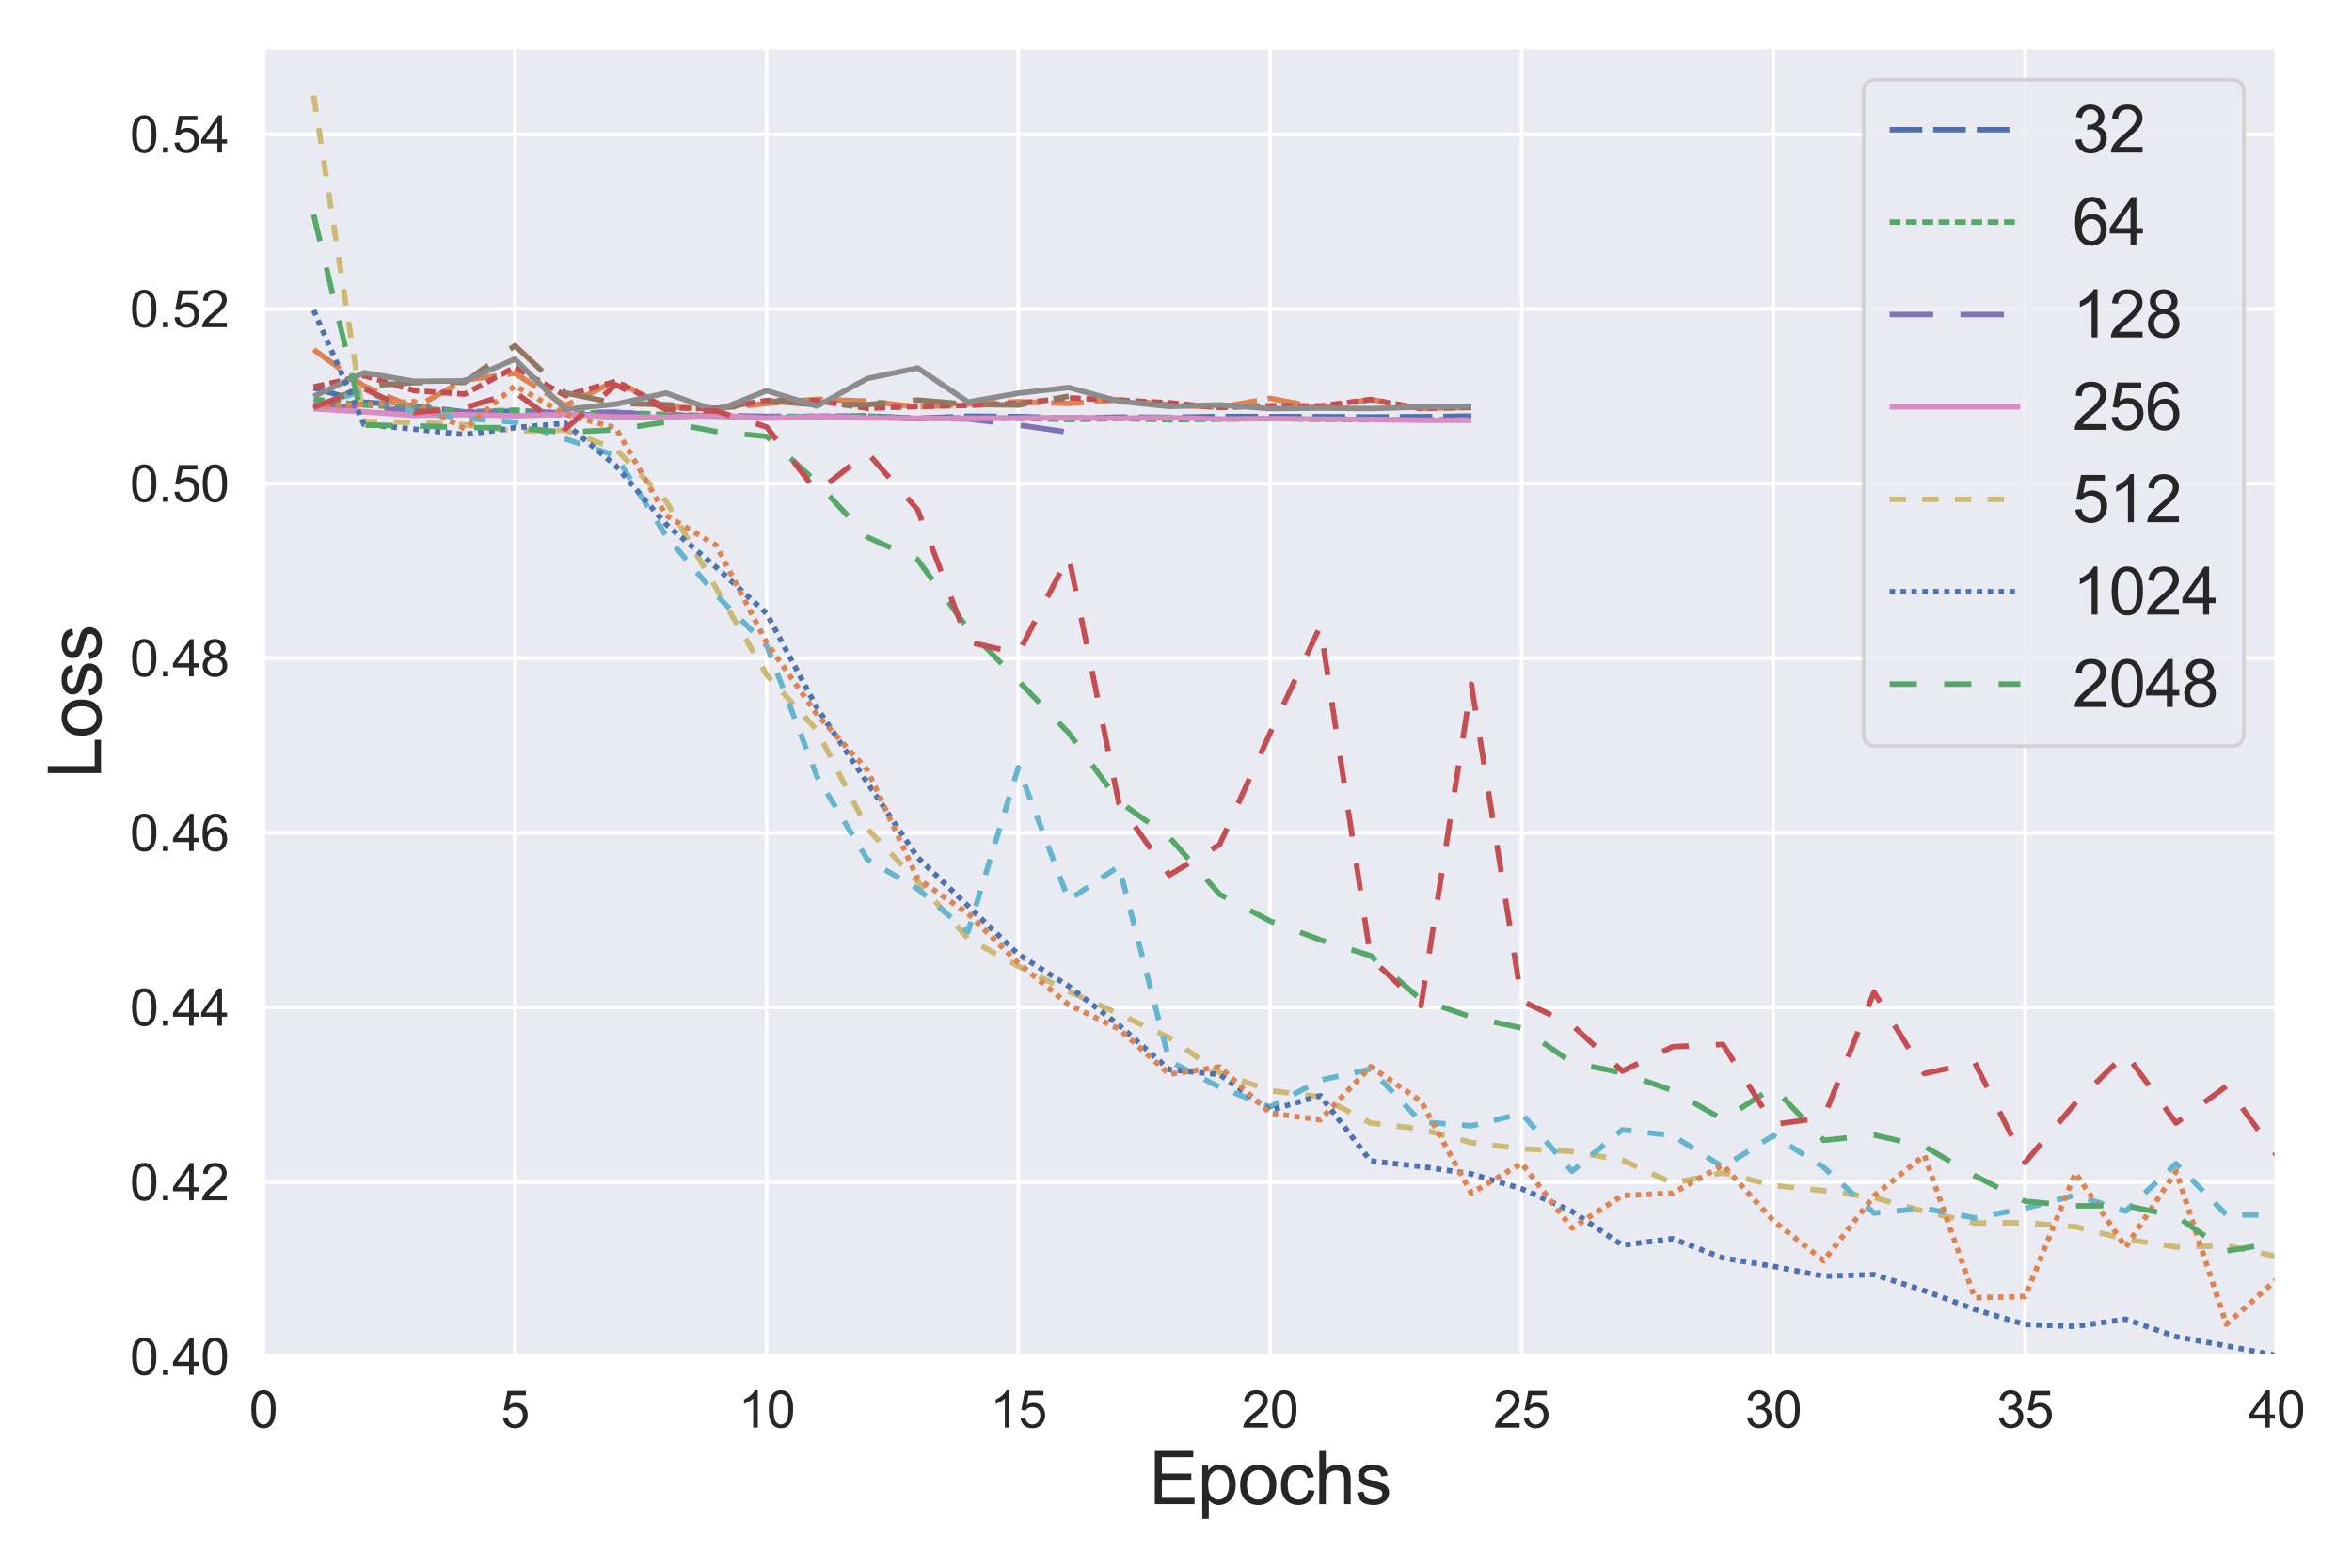 <?xml version="1.0" encoding="utf-8" standalone="no"?>
<!DOCTYPE svg PUBLIC "-//W3C//DTD SVG 1.1//EN"
  "http://www.w3.org/Graphics/SVG/1.1/DTD/svg11.dtd">
<svg height="432pt" version="1.1" viewBox="0 0 648 432" width="648pt" xmlns="http://www.w3.org/2000/svg" xmlns:xlink="http://www.w3.org/1999/xlink">
 <defs>
  <style type="text/css">*{stroke-linecap:butt;stroke-linejoin:round;}</style>
 </defs>
 <g id="figure_1">
  <g id="patch_1">
   <path d="M 0 432 
L 648 432 
L 648 0 
L 0 0 
z
" style="fill:#ffffff;"/>
  </g>
  <g id="axes_1">
   <g id="patch_2">
    <path d="M 72.54 373.86 
L 627.255 373.86 
L 627.255 12.96 
L 72.54 12.96 
z
" style="fill:#eaeaf2;"/>
   </g>
   <g id="matplotlib.axis_1">
    <g id="xtick_1">
     <g id="line2d_1">
      <path clip-path="url(#p3aa0ba2e05)" d="M 72.54 373.86 
L 72.54 12.96 
" style="fill:none;stroke:#ffffff;stroke-linecap:round;"/>
     </g>
     <g id="text_1">
      <!-- 0 -->
      <g style="fill:#262626;" transform="translate(68.647 393.381)scale(0.14 -0.14)">
       <defs>
        <path d="M 266 2259 
Q 266 3072 433 3567 
Q 600 4063 929 4331 
Q 1259 4600 1759 4600 
Q 2128 4600 2406 4451 
Q 2684 4303 2865 4023 
Q 3047 3744 3150 3342 
Q 3253 2941 3253 2259 
Q 3253 1453 3087 958 
Q 2922 463 2592 192 
Q 2263 -78 1759 -78 
Q 1097 -78 719 397 
Q 266 969 266 2259 
z
M 844 2259 
Q 844 1131 1108 757 
Q 1372 384 1759 384 
Q 2147 384 2411 759 
Q 2675 1134 2675 2259 
Q 2675 3391 2411 3762 
Q 2147 4134 1753 4134 
Q 1366 4134 1134 3806 
Q 844 3388 844 2259 
z
" id="ArialMT-30" transform="scale(0.016)"/>
       </defs>
       <use xlink:href="#ArialMT-30"/>
      </g>
     </g>
    </g>
    <g id="xtick_2">
     <g id="line2d_2">
      <path clip-path="url(#p3aa0ba2e05)" d="M 141.879 373.86 
L 141.879 12.96 
" style="fill:none;stroke:#ffffff;stroke-linecap:round;"/>
     </g>
     <g id="text_2">
      <!-- 5 -->
      <g style="fill:#262626;" transform="translate(137.987 393.381)scale(0.14 -0.14)">
       <defs>
        <path d="M 266 1200 
L 856 1250 
Q 922 819 1161 601 
Q 1400 384 1738 384 
Q 2144 384 2425 690 
Q 2706 997 2706 1503 
Q 2706 1984 2436 2262 
Q 2166 2541 1728 2541 
Q 1456 2541 1237 2417 
Q 1019 2294 894 2097 
L 366 2166 
L 809 4519 
L 3088 4519 
L 3088 3981 
L 1259 3981 
L 1013 2750 
Q 1425 3038 1878 3038 
Q 2478 3038 2890 2622 
Q 3303 2206 3303 1553 
Q 3303 931 2941 478 
Q 2500 -78 1738 -78 
Q 1113 -78 717 272 
Q 322 622 266 1200 
z
" id="ArialMT-35" transform="scale(0.016)"/>
       </defs>
       <use xlink:href="#ArialMT-35"/>
      </g>
     </g>
    </g>
    <g id="xtick_3">
     <g id="line2d_3">
      <path clip-path="url(#p3aa0ba2e05)" d="M 211.219 373.86 
L 211.219 12.96 
" style="fill:none;stroke:#ffffff;stroke-linecap:round;"/>
     </g>
     <g id="text_3">
      <!-- 10 -->
      <g style="fill:#262626;" transform="translate(203.433 393.381)scale(0.14 -0.14)">
       <defs>
        <path d="M 2384 0 
L 1822 0 
L 1822 3584 
Q 1619 3391 1289 3197 
Q 959 3003 697 2906 
L 697 3450 
Q 1169 3672 1522 3987 
Q 1875 4303 2022 4600 
L 2384 4600 
L 2384 0 
z
" id="ArialMT-31" transform="scale(0.016)"/>
       </defs>
       <use xlink:href="#ArialMT-31"/>
       <use x="55.615" xlink:href="#ArialMT-30"/>
      </g>
     </g>
    </g>
    <g id="xtick_4">
     <g id="line2d_4">
      <path clip-path="url(#p3aa0ba2e05)" d="M 280.558 373.86 
L 280.558 12.96 
" style="fill:none;stroke:#ffffff;stroke-linecap:round;"/>
     </g>
     <g id="text_4">
      <!-- 15 -->
      <g style="fill:#262626;" transform="translate(272.773 393.381)scale(0.14 -0.14)">
       <use xlink:href="#ArialMT-31"/>
       <use x="55.615" xlink:href="#ArialMT-35"/>
      </g>
     </g>
    </g>
    <g id="xtick_5">
     <g id="line2d_5">
      <path clip-path="url(#p3aa0ba2e05)" d="M 349.897 373.86 
L 349.897 12.96 
" style="fill:none;stroke:#ffffff;stroke-linecap:round;"/>
     </g>
     <g id="text_5">
      <!-- 20 -->
      <g style="fill:#262626;" transform="translate(342.112 393.381)scale(0.14 -0.14)">
       <defs>
        <path d="M 3222 541 
L 3222 0 
L 194 0 
Q 188 203 259 391 
Q 375 700 629 1000 
Q 884 1300 1366 1694 
Q 2113 2306 2375 2664 
Q 2638 3022 2638 3341 
Q 2638 3675 2398 3904 
Q 2159 4134 1775 4134 
Q 1369 4134 1125 3890 
Q 881 3647 878 3216 
L 300 3275 
Q 359 3922 746 4261 
Q 1134 4600 1788 4600 
Q 2447 4600 2831 4234 
Q 3216 3869 3216 3328 
Q 3216 3053 3103 2787 
Q 2991 2522 2730 2228 
Q 2469 1934 1863 1422 
Q 1356 997 1212 845 
Q 1069 694 975 541 
L 3222 541 
z
" id="ArialMT-32" transform="scale(0.016)"/>
       </defs>
       <use xlink:href="#ArialMT-32"/>
       <use x="55.615" xlink:href="#ArialMT-30"/>
      </g>
     </g>
    </g>
    <g id="xtick_6">
     <g id="line2d_6">
      <path clip-path="url(#p3aa0ba2e05)" d="M 419.237 373.86 
L 419.237 12.96 
" style="fill:none;stroke:#ffffff;stroke-linecap:round;"/>
     </g>
     <g id="text_6">
      <!-- 25 -->
      <g style="fill:#262626;" transform="translate(411.452 393.381)scale(0.14 -0.14)">
       <use xlink:href="#ArialMT-32"/>
       <use x="55.615" xlink:href="#ArialMT-35"/>
      </g>
     </g>
    </g>
    <g id="xtick_7">
     <g id="line2d_7">
      <path clip-path="url(#p3aa0ba2e05)" d="M 488.576 373.86 
L 488.576 12.96 
" style="fill:none;stroke:#ffffff;stroke-linecap:round;"/>
     </g>
     <g id="text_7">
      <!-- 30 -->
      <g style="fill:#262626;" transform="translate(480.791 393.381)scale(0.14 -0.14)">
       <defs>
        <path d="M 269 1209 
L 831 1284 
Q 928 806 1161 595 
Q 1394 384 1728 384 
Q 2125 384 2398 659 
Q 2672 934 2672 1341 
Q 2672 1728 2419 1979 
Q 2166 2231 1775 2231 
Q 1616 2231 1378 2169 
L 1441 2663 
Q 1497 2656 1531 2656 
Q 1891 2656 2178 2843 
Q 2466 3031 2466 3422 
Q 2466 3731 2256 3934 
Q 2047 4138 1716 4138 
Q 1388 4138 1169 3931 
Q 950 3725 888 3313 
L 325 3413 
Q 428 3978 793 4289 
Q 1159 4600 1703 4600 
Q 2078 4600 2393 4439 
Q 2709 4278 2876 4000 
Q 3044 3722 3044 3409 
Q 3044 3113 2884 2869 
Q 2725 2625 2413 2481 
Q 2819 2388 3044 2092 
Q 3269 1797 3269 1353 
Q 3269 753 2831 336 
Q 2394 -81 1725 -81 
Q 1122 -81 723 278 
Q 325 638 269 1209 
z
" id="ArialMT-33" transform="scale(0.016)"/>
       </defs>
       <use xlink:href="#ArialMT-33"/>
       <use x="55.615" xlink:href="#ArialMT-30"/>
      </g>
     </g>
    </g>
    <g id="xtick_8">
     <g id="line2d_8">
      <path clip-path="url(#p3aa0ba2e05)" d="M 557.916 373.86 
L 557.916 12.96 
" style="fill:none;stroke:#ffffff;stroke-linecap:round;"/>
     </g>
     <g id="text_8">
      <!-- 35 -->
      <g style="fill:#262626;" transform="translate(550.13 393.381)scale(0.14 -0.14)">
       <use xlink:href="#ArialMT-33"/>
       <use x="55.615" xlink:href="#ArialMT-35"/>
      </g>
     </g>
    </g>
    <g id="xtick_9">
     <g id="line2d_9">
      <path clip-path="url(#p3aa0ba2e05)" d="M 627.255 373.86 
L 627.255 12.96 
" style="fill:none;stroke:#ffffff;stroke-linecap:round;"/>
     </g>
     <g id="text_9">
      <!-- 40 -->
      <g style="fill:#262626;" transform="translate(619.47 393.381)scale(0.14 -0.14)">
       <defs>
        <path d="M 2069 0 
L 2069 1097 
L 81 1097 
L 81 1613 
L 2172 4581 
L 2631 4581 
L 2631 1613 
L 3250 1613 
L 3250 1097 
L 2631 1097 
L 2631 0 
L 2069 0 
z
M 2069 1613 
L 2069 3678 
L 634 1613 
L 2069 1613 
z
" id="ArialMT-34" transform="scale(0.016)"/>
       </defs>
       <use xlink:href="#ArialMT-34"/>
       <use x="55.615" xlink:href="#ArialMT-30"/>
      </g>
     </g>
    </g>
    <g id="text_10">
     <!-- Epochs -->
     <g style="fill:#262626;" transform="translate(316.544 414.479)scale(0.2 -0.2)">
      <defs>
       <path d="M 506 0 
L 506 4581 
L 3819 4581 
L 3819 4041 
L 1113 4041 
L 1113 2638 
L 3647 2638 
L 3647 2100 
L 1113 2100 
L 1113 541 
L 3925 541 
L 3925 0 
L 506 0 
z
" id="ArialMT-45" transform="scale(0.016)"/>
       <path d="M 422 -1272 
L 422 3319 
L 934 3319 
L 934 2888 
Q 1116 3141 1344 3267 
Q 1572 3394 1897 3394 
Q 2322 3394 2647 3175 
Q 2972 2956 3137 2557 
Q 3303 2159 3303 1684 
Q 3303 1175 3120 767 
Q 2938 359 2589 142 
Q 2241 -75 1856 -75 
Q 1575 -75 1351 44 
Q 1128 163 984 344 
L 984 -1272 
L 422 -1272 
z
M 931 1641 
Q 931 1000 1190 694 
Q 1450 388 1819 388 
Q 2194 388 2461 705 
Q 2728 1022 2728 1688 
Q 2728 2322 2467 2637 
Q 2206 2953 1844 2953 
Q 1484 2953 1207 2617 
Q 931 2281 931 1641 
z
" id="ArialMT-70" transform="scale(0.016)"/>
       <path d="M 213 1659 
Q 213 2581 725 3025 
Q 1153 3394 1769 3394 
Q 2453 3394 2887 2945 
Q 3322 2497 3322 1706 
Q 3322 1066 3130 698 
Q 2938 331 2570 128 
Q 2203 -75 1769 -75 
Q 1072 -75 642 372 
Q 213 819 213 1659 
z
M 791 1659 
Q 791 1022 1069 705 
Q 1347 388 1769 388 
Q 2188 388 2466 706 
Q 2744 1025 2744 1678 
Q 2744 2294 2464 2611 
Q 2184 2928 1769 2928 
Q 1347 2928 1069 2612 
Q 791 2297 791 1659 
z
" id="ArialMT-6f" transform="scale(0.016)"/>
       <path d="M 2588 1216 
L 3141 1144 
Q 3050 572 2676 248 
Q 2303 -75 1759 -75 
Q 1078 -75 664 370 
Q 250 816 250 1647 
Q 250 2184 428 2587 
Q 606 2991 970 3192 
Q 1334 3394 1763 3394 
Q 2303 3394 2647 3120 
Q 2991 2847 3088 2344 
L 2541 2259 
Q 2463 2594 2264 2762 
Q 2066 2931 1784 2931 
Q 1359 2931 1093 2626 
Q 828 2322 828 1663 
Q 828 994 1084 691 
Q 1341 388 1753 388 
Q 2084 388 2306 591 
Q 2528 794 2588 1216 
z
" id="ArialMT-63" transform="scale(0.016)"/>
       <path d="M 422 0 
L 422 4581 
L 984 4581 
L 984 2938 
Q 1378 3394 1978 3394 
Q 2347 3394 2619 3248 
Q 2891 3103 3008 2847 
Q 3125 2591 3125 2103 
L 3125 0 
L 2563 0 
L 2563 2103 
Q 2563 2525 2380 2717 
Q 2197 2909 1863 2909 
Q 1613 2909 1392 2779 
Q 1172 2650 1078 2428 
Q 984 2206 984 1816 
L 984 0 
L 422 0 
z
" id="ArialMT-68" transform="scale(0.016)"/>
       <path d="M 197 991 
L 753 1078 
Q 800 744 1014 566 
Q 1228 388 1613 388 
Q 2000 388 2187 545 
Q 2375 703 2375 916 
Q 2375 1106 2209 1216 
Q 2094 1291 1634 1406 
Q 1016 1563 777 1677 
Q 538 1791 414 1992 
Q 291 2194 291 2438 
Q 291 2659 392 2848 
Q 494 3038 669 3163 
Q 800 3259 1026 3326 
Q 1253 3394 1513 3394 
Q 1903 3394 2198 3281 
Q 2494 3169 2634 2976 
Q 2775 2784 2828 2463 
L 2278 2388 
Q 2241 2644 2061 2787 
Q 1881 2931 1553 2931 
Q 1166 2931 1000 2803 
Q 834 2675 834 2503 
Q 834 2394 903 2306 
Q 972 2216 1119 2156 
Q 1203 2125 1616 2013 
Q 2213 1853 2448 1751 
Q 2684 1650 2818 1456 
Q 2953 1263 2953 975 
Q 2953 694 2789 445 
Q 2625 197 2315 61 
Q 2006 -75 1616 -75 
Q 969 -75 630 194 
Q 291 463 197 991 
z
" id="ArialMT-73" transform="scale(0.016)"/>
      </defs>
      <use xlink:href="#ArialMT-45"/>
      <use x="66.699" xlink:href="#ArialMT-70"/>
      <use x="122.314" xlink:href="#ArialMT-6f"/>
      <use x="177.93" xlink:href="#ArialMT-63"/>
      <use x="227.93" xlink:href="#ArialMT-68"/>
      <use x="283.545" xlink:href="#ArialMT-73"/>
     </g>
    </g>
   </g>
   <g id="matplotlib.axis_2">
    <g id="ytick_1">
     <g id="line2d_10">
      <path clip-path="url(#p3aa0ba2e05)" d="M 72.54 373.86 
L 627.255 373.86 
" style="fill:none;stroke:#ffffff;stroke-linecap:round;"/>
     </g>
     <g id="text_11">
      <!-- 0.40 -->
      <g style="fill:#262626;" transform="translate(35.795 378.87)scale(0.14 -0.14)">
       <defs>
        <path d="M 581 0 
L 581 641 
L 1222 641 
L 1222 0 
L 581 0 
z
" id="ArialMT-2e" transform="scale(0.016)"/>
       </defs>
       <use xlink:href="#ArialMT-30"/>
       <use x="55.615" xlink:href="#ArialMT-2e"/>
       <use x="83.398" xlink:href="#ArialMT-34"/>
       <use x="139.014" xlink:href="#ArialMT-30"/>
      </g>
     </g>
    </g>
    <g id="ytick_2">
     <g id="line2d_11">
      <path clip-path="url(#p3aa0ba2e05)" d="M 72.54 325.74 
L 627.255 325.74 
" style="fill:none;stroke:#ffffff;stroke-linecap:round;"/>
     </g>
     <g id="text_12">
      <!-- 0.42 -->
      <g style="fill:#262626;" transform="translate(35.795 330.75)scale(0.14 -0.14)">
       <use xlink:href="#ArialMT-30"/>
       <use x="55.615" xlink:href="#ArialMT-2e"/>
       <use x="83.398" xlink:href="#ArialMT-34"/>
       <use x="139.014" xlink:href="#ArialMT-32"/>
      </g>
     </g>
    </g>
    <g id="ytick_3">
     <g id="line2d_12">
      <path clip-path="url(#p3aa0ba2e05)" d="M 72.54 277.62 
L 627.255 277.62 
" style="fill:none;stroke:#ffffff;stroke-linecap:round;"/>
     </g>
     <g id="text_13">
      <!-- 0.44 -->
      <g style="fill:#262626;" transform="translate(35.795 282.63)scale(0.14 -0.14)">
       <use xlink:href="#ArialMT-30"/>
       <use x="55.615" xlink:href="#ArialMT-2e"/>
       <use x="83.398" xlink:href="#ArialMT-34"/>
       <use x="139.014" xlink:href="#ArialMT-34"/>
      </g>
     </g>
    </g>
    <g id="ytick_4">
     <g id="line2d_13">
      <path clip-path="url(#p3aa0ba2e05)" d="M 72.54 229.5 
L 627.255 229.5 
" style="fill:none;stroke:#ffffff;stroke-linecap:round;"/>
     </g>
     <g id="text_14">
      <!-- 0.46 -->
      <g style="fill:#262626;" transform="translate(35.795 234.51)scale(0.14 -0.14)">
       <defs>
        <path d="M 3184 3459 
L 2625 3416 
Q 2550 3747 2413 3897 
Q 2184 4138 1850 4138 
Q 1581 4138 1378 3988 
Q 1113 3794 959 3422 
Q 806 3050 800 2363 
Q 1003 2672 1297 2822 
Q 1591 2972 1913 2972 
Q 2475 2972 2870 2558 
Q 3266 2144 3266 1488 
Q 3266 1056 3080 686 
Q 2894 316 2569 119 
Q 2244 -78 1831 -78 
Q 1128 -78 684 439 
Q 241 956 241 2144 
Q 241 3472 731 4075 
Q 1159 4600 1884 4600 
Q 2425 4600 2770 4297 
Q 3116 3994 3184 3459 
z
M 888 1484 
Q 888 1194 1011 928 
Q 1134 663 1356 523 
Q 1578 384 1822 384 
Q 2178 384 2434 671 
Q 2691 959 2691 1453 
Q 2691 1928 2437 2201 
Q 2184 2475 1800 2475 
Q 1419 2475 1153 2201 
Q 888 1928 888 1484 
z
" id="ArialMT-36" transform="scale(0.016)"/>
       </defs>
       <use xlink:href="#ArialMT-30"/>
       <use x="55.615" xlink:href="#ArialMT-2e"/>
       <use x="83.398" xlink:href="#ArialMT-34"/>
       <use x="139.014" xlink:href="#ArialMT-36"/>
      </g>
     </g>
    </g>
    <g id="ytick_5">
     <g id="line2d_14">
      <path clip-path="url(#p3aa0ba2e05)" d="M 72.54 181.38 
L 627.255 181.38 
" style="fill:none;stroke:#ffffff;stroke-linecap:round;"/>
     </g>
     <g id="text_15">
      <!-- 0.48 -->
      <g style="fill:#262626;" transform="translate(35.795 186.39)scale(0.14 -0.14)">
       <defs>
        <path d="M 1131 2484 
Q 781 2613 612 2850 
Q 444 3088 444 3419 
Q 444 3919 803 4259 
Q 1163 4600 1759 4600 
Q 2359 4600 2725 4251 
Q 3091 3903 3091 3403 
Q 3091 3084 2923 2848 
Q 2756 2613 2416 2484 
Q 2838 2347 3058 2040 
Q 3278 1734 3278 1309 
Q 3278 722 2862 322 
Q 2447 -78 1769 -78 
Q 1091 -78 675 323 
Q 259 725 259 1325 
Q 259 1772 486 2073 
Q 713 2375 1131 2484 
z
M 1019 3438 
Q 1019 3113 1228 2906 
Q 1438 2700 1772 2700 
Q 2097 2700 2305 2904 
Q 2513 3109 2513 3406 
Q 2513 3716 2298 3927 
Q 2084 4138 1766 4138 
Q 1444 4138 1231 3931 
Q 1019 3725 1019 3438 
z
M 838 1322 
Q 838 1081 952 856 
Q 1066 631 1291 507 
Q 1516 384 1775 384 
Q 2178 384 2440 643 
Q 2703 903 2703 1303 
Q 2703 1709 2433 1975 
Q 2163 2241 1756 2241 
Q 1359 2241 1098 1978 
Q 838 1716 838 1322 
z
" id="ArialMT-38" transform="scale(0.016)"/>
       </defs>
       <use xlink:href="#ArialMT-30"/>
       <use x="55.615" xlink:href="#ArialMT-2e"/>
       <use x="83.398" xlink:href="#ArialMT-34"/>
       <use x="139.014" xlink:href="#ArialMT-38"/>
      </g>
     </g>
    </g>
    <g id="ytick_6">
     <g id="line2d_15">
      <path clip-path="url(#p3aa0ba2e05)" d="M 72.54 133.26 
L 627.255 133.26 
" style="fill:none;stroke:#ffffff;stroke-linecap:round;"/>
     </g>
     <g id="text_16">
      <!-- 0.50 -->
      <g style="fill:#262626;" transform="translate(35.795 138.27)scale(0.14 -0.14)">
       <use xlink:href="#ArialMT-30"/>
       <use x="55.615" xlink:href="#ArialMT-2e"/>
       <use x="83.398" xlink:href="#ArialMT-35"/>
       <use x="139.014" xlink:href="#ArialMT-30"/>
      </g>
     </g>
    </g>
    <g id="ytick_7">
     <g id="line2d_16">
      <path clip-path="url(#p3aa0ba2e05)" d="M 72.54 85.14 
L 627.255 85.14 
" style="fill:none;stroke:#ffffff;stroke-linecap:round;"/>
     </g>
     <g id="text_17">
      <!-- 0.52 -->
      <g style="fill:#262626;" transform="translate(35.795 90.15)scale(0.14 -0.14)">
       <use xlink:href="#ArialMT-30"/>
       <use x="55.615" xlink:href="#ArialMT-2e"/>
       <use x="83.398" xlink:href="#ArialMT-35"/>
       <use x="139.014" xlink:href="#ArialMT-32"/>
      </g>
     </g>
    </g>
    <g id="ytick_8">
     <g id="line2d_17">
      <path clip-path="url(#p3aa0ba2e05)" d="M 72.54 37.02 
L 627.255 37.02 
" style="fill:none;stroke:#ffffff;stroke-linecap:round;"/>
     </g>
     <g id="text_18">
      <!-- 0.54 -->
      <g style="fill:#262626;" transform="translate(35.795 42.03)scale(0.14 -0.14)">
       <use xlink:href="#ArialMT-30"/>
       <use x="55.615" xlink:href="#ArialMT-2e"/>
       <use x="83.398" xlink:href="#ArialMT-35"/>
       <use x="139.014" xlink:href="#ArialMT-34"/>
      </g>
     </g>
    </g>
    <g id="text_19">
     <!-- Loss -->
     <g style="fill:#262626;" transform="translate(27.82 214.532)rotate(-90)scale(0.2 -0.2)">
      <defs>
       <path d="M 469 0 
L 469 4581 
L 1075 4581 
L 1075 541 
L 3331 541 
L 3331 0 
L 469 0 
z
" id="ArialMT-4c" transform="scale(0.016)"/>
      </defs>
      <use xlink:href="#ArialMT-4c"/>
      <use x="55.615" xlink:href="#ArialMT-6f"/>
      <use x="111.23" xlink:href="#ArialMT-73"/>
      <use x="161.23" xlink:href="#ArialMT-73"/>
     </g>
    </g>
   </g>
   <g id="line2d_18">
    <path clip-path="url(#p3aa0ba2e05)" d="M 86.408 106.923 
L 100.276 110.85 
L 114.144 111.803 
L 128.012 113.529 
L 141.879 113.305 
L 155.747 114.422 
L 169.615 114.142 
L 183.483 114.534 
L 197.351 114.654 
L 211.219 115.007 
L 225.087 114.831 
L 238.954 114.619 
L 252.822 115.263 
L 266.69 114.695 
L 280.558 114.794 
L 294.426 115.175 
L 308.294 114.95 
L 322.162 115.004 
L 336.03 114.771 
L 349.897 114.792 
L 363.765 114.827 
L 377.633 114.904 
L 391.501 114.832 
L 405.369 114.653 
" style="fill:none;stroke:#4c72b0;stroke-dasharray:9,3;stroke-dashoffset:0;stroke-width:1.5;"/>
   </g>
   <g id="line2d_19">
    <path clip-path="url(#p3aa0ba2e05)" d="M 86.408 96.341 
L 100.276 106.365 
L 114.144 112.397 
L 128.012 104.727 
L 141.879 102.872 
L 155.747 111.779 
L 169.615 104.954 
L 183.483 112.124 
L 197.351 112.608 
L 211.219 111.194 
L 225.087 110.023 
L 238.954 110.532 
L 252.822 112.139 
L 266.69 111.349 
L 280.558 110.696 
L 294.426 111.172 
L 308.294 110.148 
L 322.162 111.514 
L 336.03 112.271 
L 349.897 109.74 
L 363.765 112.444 
L 377.633 110.065 
L 391.501 112.533 
L 405.369 112.321 
" style="fill:none;stroke:#dd8452;stroke-dasharray:9,3;stroke-dashoffset:0;stroke-width:1.5;"/>
   </g>
   <g id="line2d_20">
    <path clip-path="url(#p3aa0ba2e05)" d="M 86.408 109.988 
L 100.276 111.625 
L 114.144 112.371 
L 128.012 113.488 
L 141.879 113.003 
L 155.747 113.926 
L 169.615 113.615 
L 183.483 114.236 
L 197.351 114.562 
L 211.219 114.792 
L 225.087 114.689 
L 238.954 114.622 
L 252.822 115.398 
L 266.69 115.084 
L 280.558 115.271 
L 294.426 115.618 
L 308.294 115.336 
L 322.162 115.681 
L 336.03 115.521 
L 349.897 115.309 
L 363.765 115.578 
L 377.633 115.663 
L 391.501 115.669 
L 405.369 115.554 
" style="fill:none;stroke:#55a868;stroke-dasharray:3,1.5;stroke-dashoffset:0;stroke-width:1.5;"/>
   </g>
   <g id="line2d_21">
    <path clip-path="url(#p3aa0ba2e05)" d="M 86.408 106.63 
L 100.276 103.526 
L 114.144 107.629 
L 128.012 108.602 
L 141.879 101.203 
L 155.747 109.002 
L 169.615 105.106 
L 183.483 112.35 
L 197.351 112.641 
L 211.219 110.36 
L 225.087 110.4 
L 238.954 112.509 
L 252.822 112.002 
L 266.69 111.713 
L 280.558 111.153 
L 294.426 109.631 
L 308.294 110.276 
L 322.162 110.992 
L 336.03 112.301 
L 349.897 111.815 
L 363.765 111.864 
L 377.633 110.12 
L 391.501 112.586 
L 405.369 112.187 
" style="fill:none;stroke:#c44e52;stroke-dasharray:3,1.5;stroke-dashoffset:0;stroke-width:1.5;"/>
   </g>
   <g id="line2d_22">
    <path clip-path="url(#p3aa0ba2e05)" d="M 86.408 111.495 
L 100.276 112.431 
L 114.144 113.059 
L 128.012 113.685 
L 141.879 113.647 
L 155.747 113.693 
L 169.615 113.61 
L 183.483 114.499 
L 197.351 114.511 
L 211.219 114.745 
L 225.087 114.72 
L 238.954 114.939 
L 252.822 115.343 
L 266.69 115.442 
L 280.558 117.117 
L 294.426 119.114 
" style="fill:none;stroke:#8172b3;stroke-dasharray:12,7.5;stroke-dashoffset:0;stroke-width:1.5;"/>
   </g>
   <g id="line2d_23">
    <path clip-path="url(#p3aa0ba2e05)" d="M 86.408 112.643 
L 100.276 106.36 
L 114.144 105.437 
L 128.012 105.355 
L 141.879 95.235 
L 155.747 108.253 
L 169.615 111.117 
L 183.483 111.503 
L 197.351 112.553 
L 211.219 110.398 
L 225.087 111.573 
L 238.954 111.501 
L 252.822 110.236 
L 266.69 111.422 
L 280.558 111.619 
L 294.426 109.168 
" style="fill:none;stroke:#937860;stroke-dasharray:12,7.5;stroke-dashoffset:0;stroke-width:1.5;"/>
   </g>
   <g id="line2d_24">
    <path clip-path="url(#p3aa0ba2e05)" d="M 86.408 112.662 
L 100.276 113.469 
L 114.144 114.472 
L 128.012 114.263 
L 141.879 114.591 
L 155.747 114.163 
L 169.615 114.945 
L 183.483 114.984 
L 197.351 114.495 
L 211.219 115.243 
L 225.087 114.787 
L 238.954 115.146 
L 252.822 115.262 
L 266.69 115.312 
L 280.558 115.205 
L 294.426 115.061 
L 308.294 115.254 
L 322.162 115.076 
L 336.03 115.469 
L 349.897 115.346 
L 363.765 115.492 
L 377.633 115.559 
L 391.501 115.815 
L 405.369 115.849 
" style="fill:none;stroke:#da8bc3;stroke-dasharray:1.5,0;stroke-dashoffset:0;stroke-width:1.5;"/>
   </g>
   <g id="line2d_25">
    <path clip-path="url(#p3aa0ba2e05)" d="M 86.408 109.233 
L 100.276 102.698 
L 114.144 105.083 
L 128.012 104.949 
L 141.879 98.948 
L 155.747 112.794 
L 169.615 111.373 
L 183.483 108.305 
L 197.351 113.192 
L 211.219 107.655 
L 225.087 111.901 
L 238.954 104.304 
L 252.822 101.413 
L 266.69 110.783 
L 280.558 108.354 
L 294.426 106.783 
L 308.294 110.572 
L 322.162 112.014 
L 336.03 111.568 
L 349.897 112.606 
L 363.765 112.451 
L 377.633 112.596 
L 391.501 112.17 
L 405.369 111.914 
" style="fill:none;stroke:#8c8c8c;stroke-dasharray:1.5,0;stroke-dashoffset:0;stroke-width:1.5;"/>
   </g>
   <g id="line2d_26">
    <path clip-path="url(#p3aa0ba2e05)" d="M 86.408 26.349 
L 100.276 116.11 
L 114.144 116.409 
L 128.012 117.036 
L 141.879 118.802 
L 155.747 118.546 
L 169.615 123.722 
L 183.483 138.009 
L 197.351 162.212 
L 211.219 185.989 
L 225.087 201.236 
L 238.954 228.368 
L 252.822 242.893 
L 266.69 258.644 
L 280.558 266.248 
L 294.426 273.175 
L 308.294 279.395 
L 322.162 285.977 
L 336.03 295.598 
L 349.897 300.532 
L 363.765 302.246 
L 377.633 309.448 
L 391.501 311.133 
L 405.369 314.883 
L 419.237 316.545 
L 433.105 317.297 
L 446.973 319.687 
L 460.841 326.041 
L 474.708 323.147 
L 488.576 326.683 
L 502.444 328.109 
L 516.312 330.019 
L 530.18 333.837 
L 544.048 337.038 
L 557.916 336.953 
L 571.784 338.055 
L 585.651 341.483 
L 599.519 343.636 
L 613.387 343.277 
L 627.255 346.23 
L 641.123 345.8 
L 649 348.414 
L 649 348.414 
" style="fill:none;stroke:#ccb974;stroke-dasharray:4.5,4.5;stroke-dashoffset:0;stroke-width:1.5;"/>
   </g>
   <g id="line2d_27">
    <path clip-path="url(#p3aa0ba2e05)" d="M 86.408 112.127 
L 100.276 107.587 
L 114.144 113.562 
L 128.012 115.308 
L 141.879 116.323 
L 169.615 125.576 
L 183.483 147.629 
L 197.351 163.998 
L 211.219 177.878 
L 225.087 213.978 
L 238.954 236.818 
L 252.822 244.937 
L 266.69 256.757 
L 280.558 211.495 
L 294.426 248.015 
L 308.294 238.71 
L 322.162 292.367 
L 336.03 299.611 
L 349.897 305.042 
L 363.765 297.644 
L 377.633 294.598 
L 391.501 309.145 
L 405.369 310.247 
L 419.237 306.852 
L 433.105 322.746 
L 446.973 311.328 
L 460.841 312.912 
L 474.708 321.585 
L 488.576 312.909 
L 502.444 321.662 
L 516.312 334.291 
L 530.18 332.962 
L 544.048 335.623 
L 557.916 332.976 
L 571.784 329.355 
L 585.651 333.738 
L 599.519 320.662 
L 613.387 334.743 
L 627.255 334.857 
L 641.123 346.008 
L 649 349.099 
L 649 349.099 
" style="fill:none;stroke:#64b5cd;stroke-dasharray:4.5,4.5;stroke-dashoffset:0;stroke-width:1.5;"/>
   </g>
   <g id="line2d_28">
    <path clip-path="url(#p3aa0ba2e05)" d="M 86.408 85.496 
L 100.276 116.938 
L 114.144 118.248 
L 128.012 119.746 
L 141.879 117.864 
L 155.747 116.656 
L 169.615 128.318 
L 183.483 144.439 
L 197.351 156.361 
L 211.219 169.055 
L 225.087 195.075 
L 252.822 236.29 
L 280.558 262.976 
L 294.426 271.739 
L 308.294 282.521 
L 322.162 294.742 
L 336.03 296.103 
L 349.897 306 
L 363.765 301.938 
L 377.633 319.919 
L 391.501 321.456 
L 405.369 323.484 
L 419.237 327.582 
L 433.105 333.808 
L 446.973 343.124 
L 460.841 341.351 
L 474.708 346.66 
L 488.576 348.961 
L 502.444 351.682 
L 516.312 351.231 
L 530.18 355.661 
L 544.048 360.832 
L 557.916 364.987 
L 571.784 365.516 
L 585.651 363.525 
L 599.519 368.338 
L 613.387 370.872 
L 627.255 373.529 
L 641.123 378.555 
L 649 379.248 
L 649 379.248 
" style="fill:none;stroke:#4c72b0;stroke-dasharray:1.5,1.5;stroke-dashoffset:0;stroke-width:1.5;"/>
   </g>
   <g id="line2d_29">
    <path clip-path="url(#p3aa0ba2e05)" d="M 86.408 112.161 
L 114.144 110.671 
L 128.012 118.154 
L 141.879 106.282 
L 155.747 114.169 
L 169.615 117.905 
L 183.483 141.998 
L 197.351 150.315 
L 211.219 177.126 
L 225.087 196.896 
L 238.954 212.189 
L 252.822 242.133 
L 266.69 251.73 
L 280.558 265.389 
L 294.426 276.852 
L 308.294 283.564 
L 322.162 296.021 
L 336.03 294.01 
L 349.897 306.724 
L 363.765 308.535 
L 377.633 293.92 
L 391.501 303.461 
L 405.369 328.788 
L 419.237 320.572 
L 433.105 338.419 
L 446.973 329.453 
L 460.841 328.795 
L 474.708 321.079 
L 488.576 336.403 
L 502.444 347.429 
L 516.312 329.537 
L 530.18 318.343 
L 544.048 357.607 
L 557.916 357.28 
L 571.784 323.229 
L 585.651 343.666 
L 599.519 322.782 
L 613.387 364.912 
L 627.255 352.549 
L 641.123 372.636 
L 649 363.614 
L 649 363.614 
" style="fill:none;stroke:#dd8452;stroke-dasharray:1.5,1.5;stroke-dashoffset:0;stroke-width:1.5;"/>
   </g>
   <g id="line2d_30">
    <path clip-path="url(#p3aa0ba2e05)" d="M 86.408 59.142 
L 100.276 117.112 
L 114.144 117.332 
L 128.012 117.849 
L 141.879 117.828 
L 155.747 119.131 
L 169.615 118.404 
L 183.483 116.309 
L 197.351 118.939 
L 211.219 120.257 
L 225.087 132.939 
L 238.954 148.024 
L 252.822 154.211 
L 266.69 173.333 
L 280.558 187.626 
L 294.426 201.958 
L 308.294 220.844 
L 322.162 230.726 
L 336.03 246.45 
L 349.897 253.784 
L 363.765 259.004 
L 377.633 263.388 
L 391.501 275.468 
L 405.369 280.28 
L 419.237 283.309 
L 433.105 292.808 
L 446.973 295.66 
L 460.841 300.528 
L 474.708 308.543 
L 488.576 299.621 
L 502.444 314.238 
L 516.312 312.762 
L 530.18 315.903 
L 544.048 323.989 
L 557.916 331.031 
L 571.784 332.294 
L 585.651 332.239 
L 599.519 335.075 
L 613.387 344.734 
L 627.255 342.457 
L 641.123 350.254 
L 649 353.015 
" style="fill:none;stroke:#55a868;stroke-dasharray:7.5,7.5;stroke-dashoffset:0;stroke-width:1.5;"/>
   </g>
   <g id="line2d_31">
    <path clip-path="url(#p3aa0ba2e05)" d="M 86.408 112.222 
L 100.276 107.075 
L 114.144 113.666 
L 128.012 112.403 
L 141.879 108.059 
L 155.747 118.224 
L 169.615 106.042 
L 183.483 112.851 
L 197.351 113.26 
L 211.219 117.674 
L 225.087 135.572 
L 238.954 124.741 
L 252.822 140.46 
L 266.69 176.902 
L 280.558 180.029 
L 294.426 153.244 
L 308.294 221.468 
L 322.162 241.136 
L 336.03 232.716 
L 349.897 202.07 
L 363.765 172.559 
L 377.633 264.01 
L 391.501 277.148 
L 405.369 188.547 
L 419.237 275.816 
L 433.105 282.441 
L 446.973 295.16 
L 460.841 288.433 
L 474.708 287.812 
L 488.576 309.847 
L 502.444 307.976 
L 516.312 273.386 
L 530.18 295.839 
L 544.048 292.794 
L 557.916 320.354 
L 571.784 303.99 
L 585.651 290.271 
L 599.519 309.476 
L 613.387 299.311 
L 627.255 318.383 
L 641.123 340.937 
L 649 348.198 
" style="fill:none;stroke:#c44e52;stroke-dasharray:7.5,7.5;stroke-dashoffset:0;stroke-width:1.5;"/>
   </g>
   <g id="patch_3">
    <path d="M 72.54 373.86 
L 72.54 12.96 
" style="fill:none;stroke:#ffffff;stroke-linecap:square;stroke-linejoin:miter;stroke-width:1.25;"/>
   </g>
   <g id="patch_4">
    <path d="M 627.255 373.86 
L 627.255 12.96 
" style="fill:none;stroke:#ffffff;stroke-linecap:square;stroke-linejoin:miter;stroke-width:1.25;"/>
   </g>
   <g id="patch_5">
    <path d="M 72.54 373.86 
L 627.255 373.86 
" style="fill:none;stroke:#ffffff;stroke-linecap:square;stroke-linejoin:miter;stroke-width:1.25;"/>
   </g>
   <g id="patch_6">
    <path d="M 72.54 12.96 
L 627.255 12.96 
" style="fill:none;stroke:#ffffff;stroke-linecap:square;stroke-linejoin:miter;stroke-width:1.25;"/>
   </g>
   <g id="legend_1">
    <g id="patch_7">
     <path d="M 517.016 205.591 
L 614.655 205.591 
Q 618.255 205.591 618.255 201.991 
L 618.255 25.56 
Q 618.255 21.96 614.655 21.96 
L 517.016 21.96 
Q 513.416 21.96 513.416 25.56 
L 513.416 201.991 
Q 513.416 205.591 517.016 205.591 
z
" style="fill:#eaeaf2;opacity:0.8;stroke:#cccccc;stroke-linejoin:miter;"/>
    </g>
    <g id="line2d_32">
     <path d="M 520.616 35.744 
L 556.616 35.744 
" style="fill:none;stroke:#4c72b0;stroke-dasharray:9,3;stroke-dashoffset:0;stroke-width:1.5;"/>
    </g>
    <g id="line2d_33"/>
    <g id="text_20">
     <!-- 32 -->
     <g style="fill:#262626;" transform="translate(571.016 42.044)scale(0.18 -0.18)">
      <use xlink:href="#ArialMT-33"/>
      <use x="55.615" xlink:href="#ArialMT-32"/>
     </g>
    </g>
    <g id="line2d_34">
     <path d="M 520.616 61.206 
L 556.616 61.206 
" style="fill:none;stroke:#55a868;stroke-dasharray:3,1.5;stroke-dashoffset:0;stroke-width:1.5;"/>
    </g>
    <g id="line2d_35"/>
    <g id="text_21">
     <!-- 64 -->
     <g style="fill:#262626;" transform="translate(571.016 67.506)scale(0.18 -0.18)">
      <use xlink:href="#ArialMT-36"/>
      <use x="55.615" xlink:href="#ArialMT-34"/>
     </g>
    </g>
    <g id="line2d_36">
     <path d="M 520.616 86.667 
L 556.616 86.667 
" style="fill:none;stroke:#8172b3;stroke-dasharray:12,7.5;stroke-dashoffset:0;stroke-width:1.5;"/>
    </g>
    <g id="line2d_37"/>
    <g id="text_22">
     <!-- 128 -->
     <g style="fill:#262626;" transform="translate(571.016 92.967)scale(0.18 -0.18)">
      <use xlink:href="#ArialMT-31"/>
      <use x="55.615" xlink:href="#ArialMT-32"/>
      <use x="111.23" xlink:href="#ArialMT-38"/>
     </g>
    </g>
    <g id="line2d_38">
     <path d="M 520.616 112.129 
L 556.616 112.129 
" style="fill:none;stroke:#da8bc3;stroke-dasharray:1.5,0;stroke-dashoffset:0;stroke-width:1.5;"/>
    </g>
    <g id="line2d_39"/>
    <g id="text_23">
     <!-- 256 -->
     <g style="fill:#262626;" transform="translate(571.016 118.429)scale(0.18 -0.18)">
      <use xlink:href="#ArialMT-32"/>
      <use x="55.615" xlink:href="#ArialMT-35"/>
      <use x="111.23" xlink:href="#ArialMT-36"/>
     </g>
    </g>
    <g id="line2d_40">
     <path d="M 520.616 137.59 
L 556.616 137.59 
" style="fill:none;stroke:#ccb974;stroke-dasharray:4.5,4.5;stroke-dashoffset:0;stroke-width:1.5;"/>
    </g>
    <g id="line2d_41"/>
    <g id="text_24">
     <!-- 512 -->
     <g style="fill:#262626;" transform="translate(571.016 143.89)scale(0.18 -0.18)">
      <use xlink:href="#ArialMT-35"/>
      <use x="55.615" xlink:href="#ArialMT-31"/>
      <use x="111.23" xlink:href="#ArialMT-32"/>
     </g>
    </g>
    <g id="line2d_42">
     <path d="M 520.616 163.052 
L 556.616 163.052 
" style="fill:none;stroke:#4c72b0;stroke-dasharray:1.5,1.5;stroke-dashoffset:0;stroke-width:1.5;"/>
    </g>
    <g id="line2d_43"/>
    <g id="text_25">
     <!-- 1024 -->
     <g style="fill:#262626;" transform="translate(571.016 169.352)scale(0.18 -0.18)">
      <use xlink:href="#ArialMT-31"/>
      <use x="55.615" xlink:href="#ArialMT-30"/>
      <use x="111.23" xlink:href="#ArialMT-32"/>
      <use x="166.846" xlink:href="#ArialMT-34"/>
     </g>
    </g>
    <g id="line2d_44">
     <path d="M 520.616 188.513 
L 556.616 188.513 
" style="fill:none;stroke:#55a868;stroke-dasharray:7.5,7.5;stroke-dashoffset:0;stroke-width:1.5;"/>
    </g>
    <g id="line2d_45"/>
    <g id="text_26">
     <!-- 2048 -->
     <g style="fill:#262626;" transform="translate(571.016 194.813)scale(0.18 -0.18)">
      <use xlink:href="#ArialMT-32"/>
      <use x="55.615" xlink:href="#ArialMT-30"/>
      <use x="111.23" xlink:href="#ArialMT-34"/>
      <use x="166.846" xlink:href="#ArialMT-38"/>
     </g>
    </g>
   </g>
  </g>
 </g>
 <defs>
  <clipPath id="p3aa0ba2e05">
   <rect height="360.9" width="554.715" x="72.54" y="12.96"/>
  </clipPath>
 </defs>
</svg>
